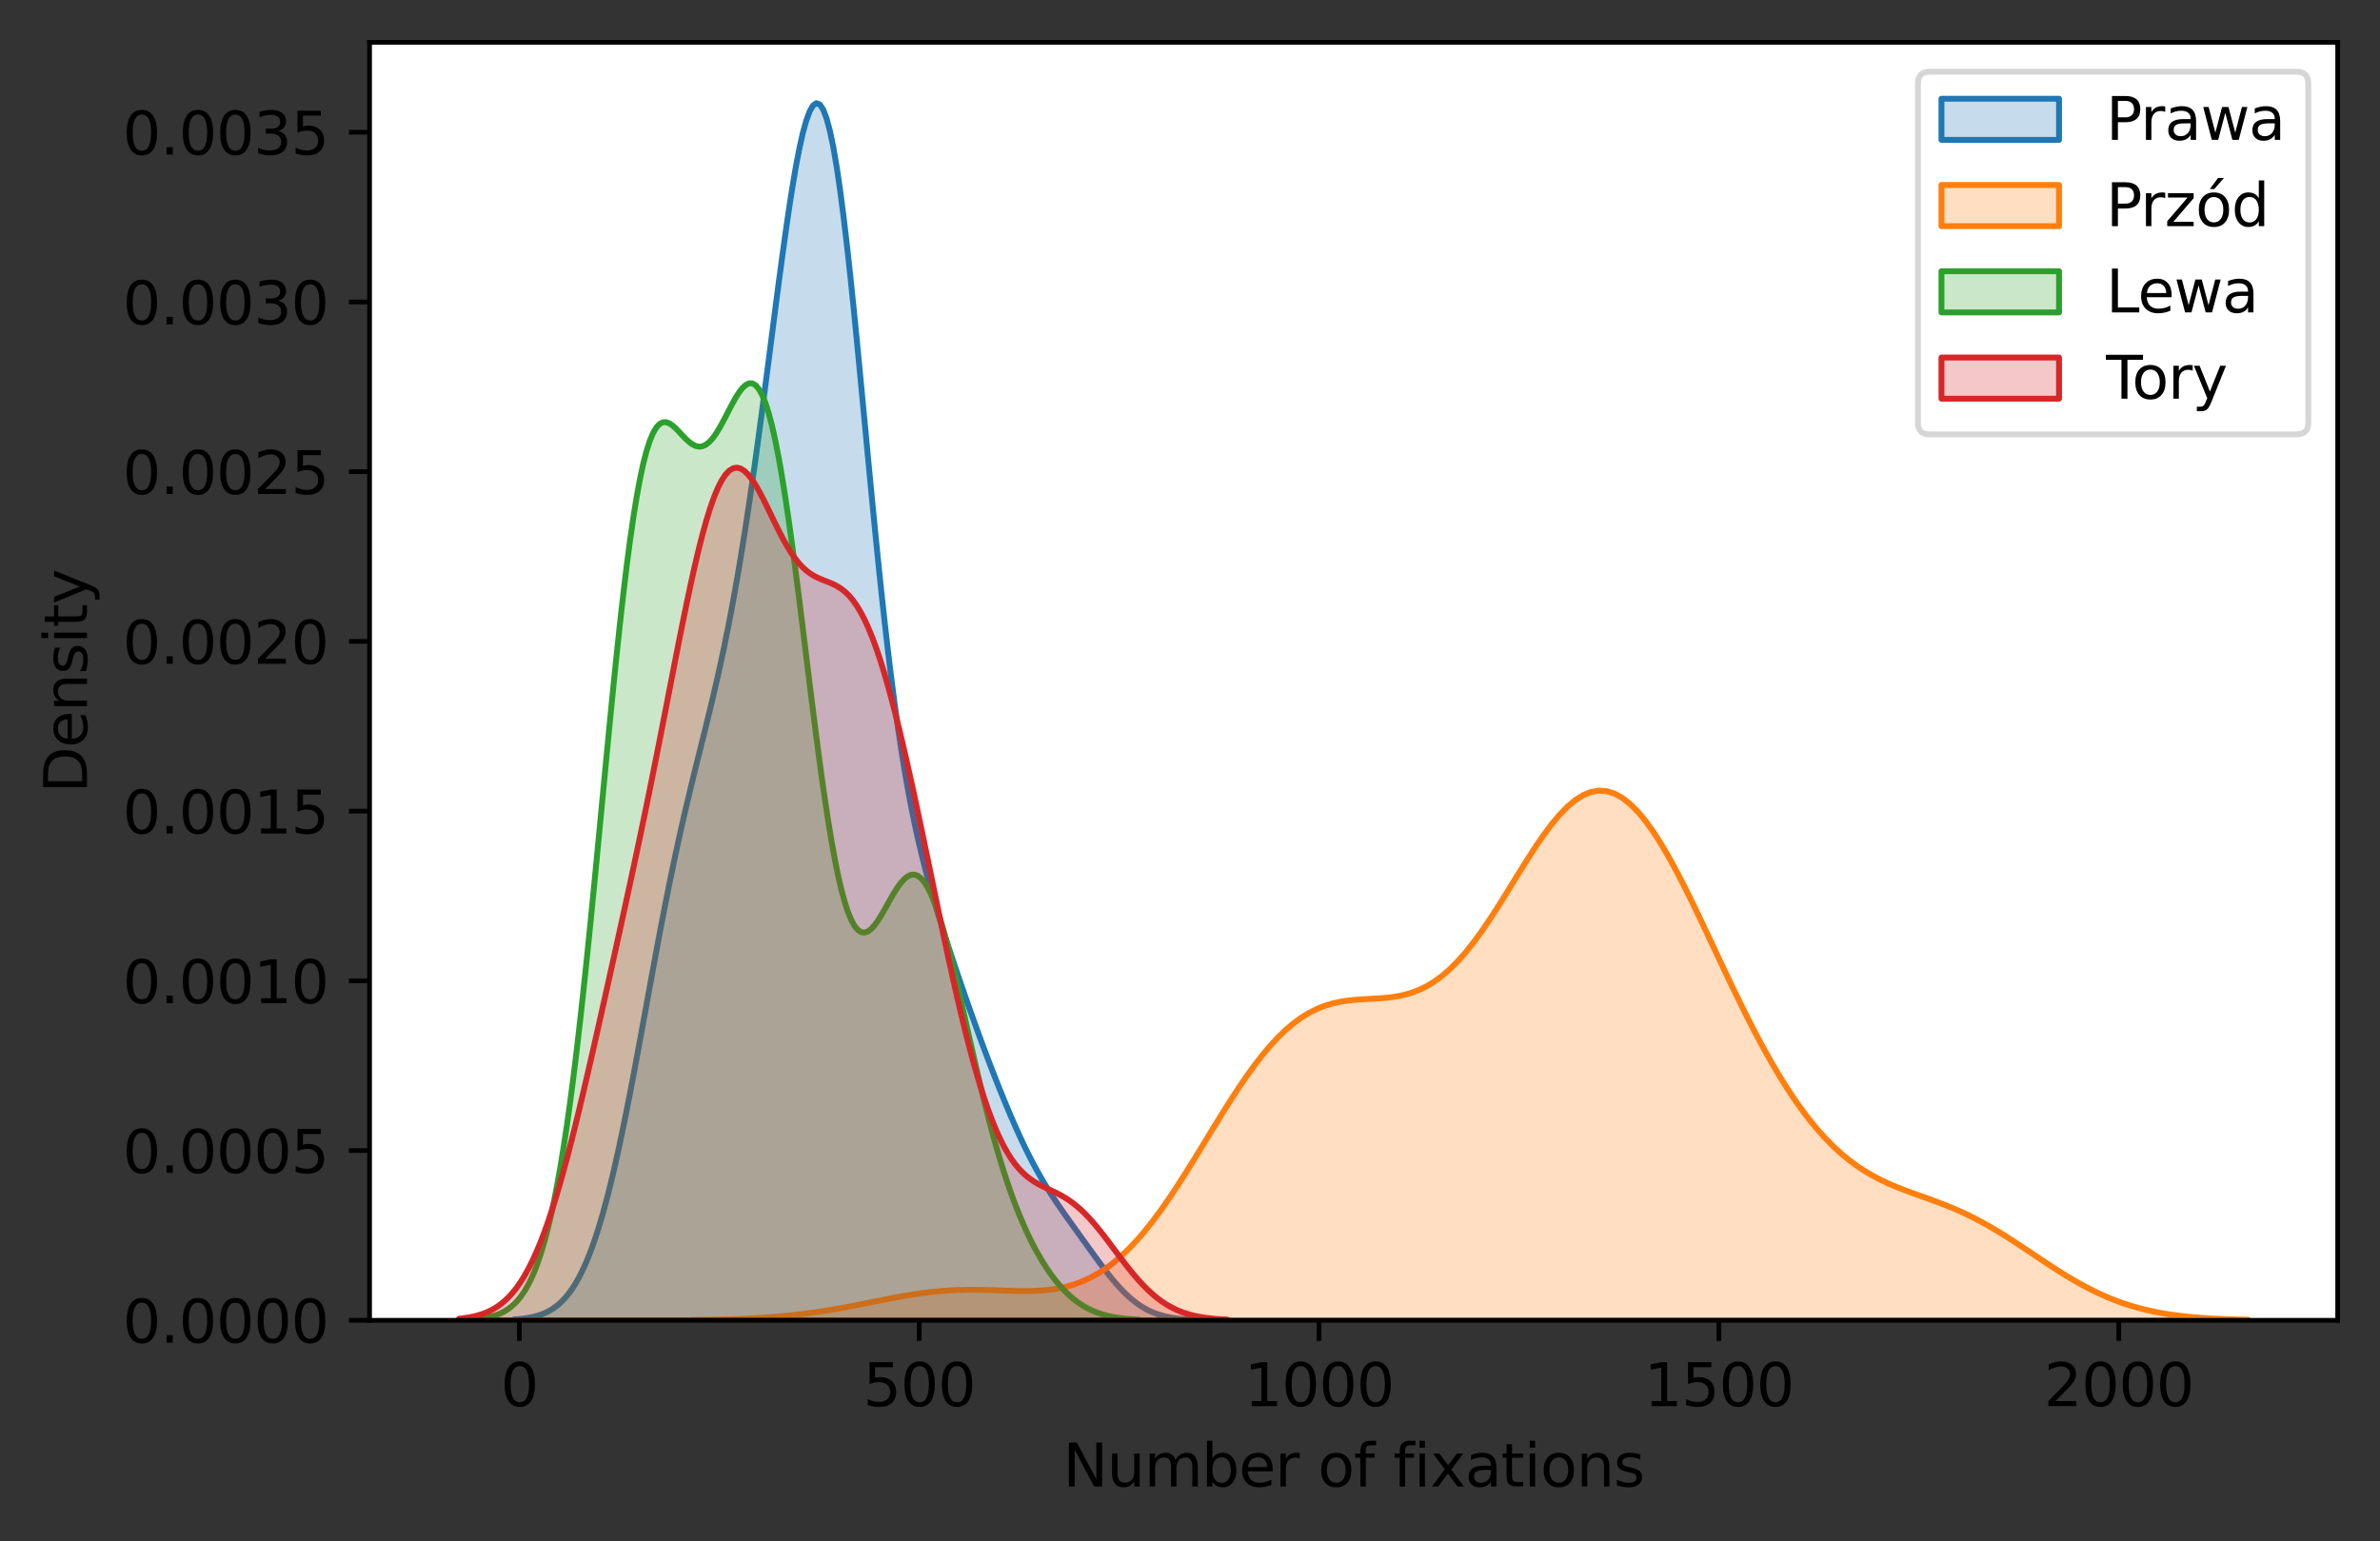 <?xml version="1.0" encoding="utf-8" standalone="no"?>
<!DOCTYPE svg PUBLIC "-//W3C//DTD SVG 1.1//EN"
  "http://www.w3.org/Graphics/SVG/1.1/DTD/svg11.dtd">
<svg height="262.196pt" version="1.1" viewBox="0 0 404.869 262.196" width="404.869pt" xmlns="http://www.w3.org/2000/svg" xmlns:xlink="http://www.w3.org/1999/xlink">
 <rect x="0" y="0" width="404.869" height="262.196" fill="#333333" stroke="none"/>
 <defs>
  <style type="text/css">*{stroke-linecap:butt;stroke-linejoin:round;}</style>
 </defs>
 <g id="figure_1">
  <g id="patch_1">
   <path d="M 0 262.196 
L 404.869 262.196 
L 404.869 0 
L 0 0 
z
" style="fill:none;"/>
  </g>
  <g id="axes_1">
   <g id="patch_2">
    <path d="M 62.869 224.64 
L 397.669 224.64 
L 397.669 7.2 
L 62.869 7.2 
z
" style="fill:#ffffff;"/>
   </g>
   <g id="PolyCollection_1">
    <defs>
     <path d="M 87.44 -37.702 
L 87.44 -37.556 
L 88.018 -37.556 
L 88.596 -37.556 
L 89.174 -37.556 
L 89.752 -37.556 
L 90.33 -37.556 
L 90.907 -37.556 
L 91.485 -37.556 
L 92.063 -37.556 
L 92.641 -37.556 
L 93.219 -37.556 
L 93.797 -37.556 
L 94.375 -37.556 
L 94.953 -37.556 
L 95.531 -37.556 
L 96.109 -37.556 
L 96.687 -37.556 
L 97.265 -37.556 
L 97.842 -37.556 
L 98.42 -37.556 
L 98.998 -37.556 
L 99.576 -37.556 
L 100.154 -37.556 
L 100.732 -37.556 
L 101.31 -37.556 
L 101.888 -37.556 
L 102.466 -37.556 
L 103.044 -37.556 
L 103.622 -37.556 
L 104.2 -37.556 
L 104.777 -37.556 
L 105.355 -37.556 
L 105.933 -37.556 
L 106.511 -37.556 
L 107.089 -37.556 
L 107.667 -37.556 
L 108.245 -37.556 
L 108.823 -37.556 
L 109.401 -37.556 
L 109.979 -37.556 
L 110.557 -37.556 
L 111.135 -37.556 
L 111.712 -37.556 
L 112.29 -37.556 
L 112.868 -37.556 
L 113.446 -37.556 
L 114.024 -37.556 
L 114.602 -37.556 
L 115.18 -37.556 
L 115.758 -37.556 
L 116.336 -37.556 
L 116.914 -37.556 
L 117.492 -37.556 
L 118.07 -37.556 
L 118.647 -37.556 
L 119.225 -37.556 
L 119.803 -37.556 
L 120.381 -37.556 
L 120.959 -37.556 
L 121.537 -37.556 
L 122.115 -37.556 
L 122.693 -37.556 
L 123.271 -37.556 
L 123.849 -37.556 
L 124.427 -37.556 
L 125.005 -37.556 
L 125.582 -37.556 
L 126.16 -37.556 
L 126.738 -37.556 
L 127.316 -37.556 
L 127.894 -37.556 
L 128.472 -37.556 
L 129.05 -37.556 
L 129.628 -37.556 
L 130.206 -37.556 
L 130.784 -37.556 
L 131.362 -37.556 
L 131.94 -37.556 
L 132.517 -37.556 
L 133.095 -37.556 
L 133.673 -37.556 
L 134.251 -37.556 
L 134.829 -37.556 
L 135.407 -37.556 
L 135.985 -37.556 
L 136.563 -37.556 
L 137.141 -37.556 
L 137.719 -37.556 
L 138.297 -37.556 
L 138.875 -37.556 
L 139.452 -37.556 
L 140.03 -37.556 
L 140.608 -37.556 
L 141.186 -37.556 
L 141.764 -37.556 
L 142.342 -37.556 
L 142.92 -37.556 
L 143.498 -37.556 
L 144.076 -37.556 
L 144.654 -37.556 
L 145.232 -37.556 
L 145.81 -37.556 
L 146.387 -37.556 
L 146.965 -37.556 
L 147.543 -37.556 
L 148.121 -37.556 
L 148.699 -37.556 
L 149.277 -37.556 
L 149.855 -37.556 
L 150.433 -37.556 
L 151.011 -37.556 
L 151.589 -37.556 
L 152.167 -37.556 
L 152.745 -37.556 
L 153.322 -37.556 
L 153.9 -37.556 
L 154.478 -37.556 
L 155.056 -37.556 
L 155.634 -37.556 
L 156.212 -37.556 
L 156.79 -37.556 
L 157.368 -37.556 
L 157.946 -37.556 
L 158.524 -37.556 
L 159.102 -37.556 
L 159.68 -37.556 
L 160.257 -37.556 
L 160.835 -37.556 
L 161.413 -37.556 
L 161.991 -37.556 
L 162.569 -37.556 
L 163.147 -37.556 
L 163.725 -37.556 
L 164.303 -37.556 
L 164.881 -37.556 
L 165.459 -37.556 
L 166.037 -37.556 
L 166.615 -37.556 
L 167.192 -37.556 
L 167.77 -37.556 
L 168.348 -37.556 
L 168.926 -37.556 
L 169.504 -37.556 
L 170.082 -37.556 
L 170.66 -37.556 
L 171.238 -37.556 
L 171.816 -37.556 
L 172.394 -37.556 
L 172.972 -37.556 
L 173.55 -37.556 
L 174.127 -37.556 
L 174.705 -37.556 
L 175.283 -37.556 
L 175.861 -37.556 
L 176.439 -37.556 
L 177.017 -37.556 
L 177.595 -37.556 
L 178.173 -37.556 
L 178.751 -37.556 
L 179.329 -37.556 
L 179.907 -37.556 
L 180.485 -37.556 
L 181.062 -37.556 
L 181.64 -37.556 
L 182.218 -37.556 
L 182.796 -37.556 
L 183.374 -37.556 
L 183.952 -37.556 
L 184.53 -37.556 
L 185.108 -37.556 
L 185.686 -37.556 
L 186.264 -37.556 
L 186.842 -37.556 
L 187.42 -37.556 
L 187.997 -37.556 
L 188.575 -37.556 
L 189.153 -37.556 
L 189.731 -37.556 
L 190.309 -37.556 
L 190.887 -37.556 
L 191.465 -37.556 
L 192.043 -37.556 
L 192.621 -37.556 
L 193.199 -37.556 
L 193.777 -37.556 
L 194.355 -37.556 
L 194.932 -37.556 
L 195.51 -37.556 
L 196.088 -37.556 
L 196.666 -37.556 
L 197.244 -37.556 
L 197.822 -37.556 
L 198.4 -37.556 
L 198.978 -37.556 
L 199.556 -37.556 
L 200.134 -37.556 
L 200.712 -37.556 
L 201.29 -37.556 
L 201.867 -37.556 
L 202.445 -37.556 
L 202.445 -37.682 
L 202.445 -37.682 
L 201.867 -37.718 
L 201.29 -37.763 
L 200.712 -37.818 
L 200.134 -37.886 
L 199.556 -37.969 
L 198.978 -38.069 
L 198.4 -38.188 
L 197.822 -38.33 
L 197.244 -38.496 
L 196.666 -38.691 
L 196.088 -38.917 
L 195.51 -39.176 
L 194.932 -39.471 
L 194.355 -39.804 
L 193.777 -40.178 
L 193.199 -40.592 
L 192.621 -41.05 
L 192.043 -41.549 
L 191.465 -42.091 
L 190.887 -42.673 
L 190.309 -43.293 
L 189.731 -43.95 
L 189.153 -44.639 
L 188.575 -45.357 
L 187.997 -46.099 
L 187.42 -46.862 
L 186.842 -47.64 
L 186.264 -48.43 
L 185.686 -49.228 
L 185.108 -50.03 
L 184.53 -50.834 
L 183.952 -51.638 
L 183.374 -52.442 
L 182.796 -53.246 
L 182.218 -54.052 
L 181.64 -54.861 
L 181.062 -55.677 
L 180.485 -56.504 
L 179.907 -57.346 
L 179.329 -58.208 
L 178.751 -59.095 
L 178.173 -60.01 
L 177.595 -60.959 
L 177.017 -61.944 
L 176.439 -62.968 
L 175.861 -64.033 
L 175.283 -65.139 
L 174.705 -66.288 
L 174.127 -67.478 
L 173.55 -68.708 
L 172.972 -69.976 
L 172.394 -71.28 
L 171.816 -72.619 
L 171.238 -73.989 
L 170.66 -75.389 
L 170.082 -76.816 
L 169.504 -78.269 
L 168.926 -79.746 
L 168.348 -81.248 
L 167.77 -82.771 
L 167.192 -84.317 
L 166.615 -85.884 
L 166.037 -87.471 
L 165.459 -89.079 
L 164.881 -90.707 
L 164.303 -92.353 
L 163.725 -94.019 
L 163.147 -95.704 
L 162.569 -97.408 
L 161.991 -99.135 
L 161.413 -100.885 
L 160.835 -102.665 
L 160.257 -104.48 
L 159.68 -106.34 
L 159.102 -108.255 
L 158.524 -110.239 
L 157.946 -112.309 
L 157.368 -114.484 
L 156.79 -116.785 
L 156.212 -119.237 
L 155.634 -121.863 
L 155.056 -124.689 
L 154.478 -127.74 
L 153.9 -131.04 
L 153.322 -134.609 
L 152.745 -138.464 
L 152.167 -142.617 
L 151.589 -147.074 
L 151.011 -151.834 
L 150.433 -156.886 
L 149.855 -162.212 
L 149.277 -167.786 
L 148.699 -173.569 
L 148.121 -179.517 
L 147.543 -185.575 
L 146.965 -191.682 
L 146.387 -197.77 
L 145.81 -203.768 
L 145.232 -209.601 
L 144.654 -215.193 
L 144.076 -220.472 
L 143.498 -225.365 
L 142.92 -229.809 
L 142.342 -233.744 
L 141.764 -237.121 
L 141.186 -239.901 
L 140.608 -242.055 
L 140.03 -243.565 
L 139.452 -244.426 
L 138.875 -244.642 
L 138.297 -244.23 
L 137.719 -243.216 
L 137.141 -241.635 
L 136.563 -239.528 
L 135.985 -236.943 
L 135.407 -233.932 
L 134.829 -230.55 
L 134.251 -226.854 
L 133.673 -222.899 
L 133.095 -218.741 
L 132.517 -214.433 
L 131.94 -210.024 
L 131.362 -205.56 
L 130.784 -201.083 
L 130.206 -196.63 
L 129.628 -192.235 
L 129.05 -187.924 
L 128.472 -183.721 
L 127.894 -179.645 
L 127.316 -175.711 
L 126.738 -171.929 
L 126.16 -168.304 
L 125.582 -164.841 
L 125.005 -161.538 
L 124.427 -158.391 
L 123.849 -155.393 
L 123.271 -152.535 
L 122.693 -149.803 
L 122.115 -147.183 
L 121.537 -144.66 
L 120.959 -142.215 
L 120.381 -139.829 
L 119.803 -137.484 
L 119.225 -135.159 
L 118.647 -132.836 
L 118.07 -130.498 
L 117.492 -128.127 
L 116.914 -125.709 
L 116.336 -123.231 
L 115.758 -120.684 
L 115.18 -118.061 
L 114.602 -115.357 
L 114.024 -112.571 
L 113.446 -109.706 
L 112.868 -106.765 
L 112.29 -103.757 
L 111.712 -100.691 
L 111.135 -97.578 
L 110.557 -94.433 
L 109.979 -91.27 
L 109.401 -88.105 
L 108.823 -84.954 
L 108.245 -81.834 
L 107.667 -78.76 
L 107.089 -75.75 
L 106.511 -72.817 
L 105.933 -69.974 
L 105.355 -67.236 
L 104.777 -64.611 
L 104.2 -62.111 
L 103.622 -59.741 
L 103.044 -57.508 
L 102.466 -55.416 
L 101.888 -53.467 
L 101.31 -51.661 
L 100.732 -49.999 
L 100.154 -48.477 
L 99.576 -47.092 
L 98.998 -45.839 
L 98.42 -44.713 
L 97.842 -43.706 
L 97.265 -42.812 
L 96.687 -42.023 
L 96.109 -41.331 
L 95.531 -40.728 
L 94.953 -40.205 
L 94.375 -39.756 
L 93.797 -39.372 
L 93.219 -39.046 
L 92.641 -38.771 
L 92.063 -38.541 
L 91.485 -38.349 
L 90.907 -38.191 
L 90.33 -38.061 
L 89.752 -37.955 
L 89.174 -37.869 
L 88.596 -37.8 
L 88.018 -37.745 
L 87.44 -37.702 
z
" id="m5ec11c761c" style="stroke:#1f77b4;"/>
    </defs>
    <g clip-path="url(#p77528d407c)">
     <use style="fill:#1f77b4;fill-opacity:0.25;stroke:#1f77b4;" x="0" xlink:href="#m5ec11c761c" y="262.196"/>
    </g>
   </g>
   <g id="PolyCollection_2">
    <defs>
     <path d="M 117.616 -37.612 
L 117.616 -37.556 
L 118.947 -37.556 
L 120.278 -37.556 
L 121.609 -37.556 
L 122.94 -37.556 
L 124.27 -37.556 
L 125.601 -37.556 
L 126.932 -37.556 
L 128.263 -37.556 
L 129.594 -37.556 
L 130.924 -37.556 
L 132.255 -37.556 
L 133.586 -37.556 
L 134.917 -37.556 
L 136.248 -37.556 
L 137.579 -37.556 
L 138.909 -37.556 
L 140.24 -37.556 
L 141.571 -37.556 
L 142.902 -37.556 
L 144.233 -37.556 
L 145.564 -37.556 
L 146.894 -37.556 
L 148.225 -37.556 
L 149.556 -37.556 
L 150.887 -37.556 
L 152.218 -37.556 
L 153.549 -37.556 
L 154.879 -37.556 
L 156.21 -37.556 
L 157.541 -37.556 
L 158.872 -37.556 
L 160.203 -37.556 
L 161.533 -37.556 
L 162.864 -37.556 
L 164.195 -37.556 
L 165.526 -37.556 
L 166.857 -37.556 
L 168.188 -37.556 
L 169.518 -37.556 
L 170.849 -37.556 
L 172.18 -37.556 
L 173.511 -37.556 
L 174.842 -37.556 
L 176.173 -37.556 
L 177.503 -37.556 
L 178.834 -37.556 
L 180.165 -37.556 
L 181.496 -37.556 
L 182.827 -37.556 
L 184.158 -37.556 
L 185.488 -37.556 
L 186.819 -37.556 
L 188.15 -37.556 
L 189.481 -37.556 
L 190.812 -37.556 
L 192.142 -37.556 
L 193.473 -37.556 
L 194.804 -37.556 
L 196.135 -37.556 
L 197.466 -37.556 
L 198.797 -37.556 
L 200.127 -37.556 
L 201.458 -37.556 
L 202.789 -37.556 
L 204.12 -37.556 
L 205.451 -37.556 
L 206.782 -37.556 
L 208.112 -37.556 
L 209.443 -37.556 
L 210.774 -37.556 
L 212.105 -37.556 
L 213.436 -37.556 
L 214.767 -37.556 
L 216.097 -37.556 
L 217.428 -37.556 
L 218.759 -37.556 
L 220.09 -37.556 
L 221.421 -37.556 
L 222.751 -37.556 
L 224.082 -37.556 
L 225.413 -37.556 
L 226.744 -37.556 
L 228.075 -37.556 
L 229.406 -37.556 
L 230.736 -37.556 
L 232.067 -37.556 
L 233.398 -37.556 
L 234.729 -37.556 
L 236.06 -37.556 
L 237.391 -37.556 
L 238.721 -37.556 
L 240.052 -37.556 
L 241.383 -37.556 
L 242.714 -37.556 
L 244.045 -37.556 
L 245.376 -37.556 
L 246.706 -37.556 
L 248.037 -37.556 
L 249.368 -37.556 
L 250.699 -37.556 
L 252.03 -37.556 
L 253.36 -37.556 
L 254.691 -37.556 
L 256.022 -37.556 
L 257.353 -37.556 
L 258.684 -37.556 
L 260.015 -37.556 
L 261.345 -37.556 
L 262.676 -37.556 
L 264.007 -37.556 
L 265.338 -37.556 
L 266.669 -37.556 
L 268 -37.556 
L 269.33 -37.556 
L 270.661 -37.556 
L 271.992 -37.556 
L 273.323 -37.556 
L 274.654 -37.556 
L 275.985 -37.556 
L 277.315 -37.556 
L 278.646 -37.556 
L 279.977 -37.556 
L 281.308 -37.556 
L 282.639 -37.556 
L 283.969 -37.556 
L 285.3 -37.556 
L 286.631 -37.556 
L 287.962 -37.556 
L 289.293 -37.556 
L 290.624 -37.556 
L 291.954 -37.556 
L 293.285 -37.556 
L 294.616 -37.556 
L 295.947 -37.556 
L 297.278 -37.556 
L 298.609 -37.556 
L 299.939 -37.556 
L 301.27 -37.556 
L 302.601 -37.556 
L 303.932 -37.556 
L 305.263 -37.556 
L 306.593 -37.556 
L 307.924 -37.556 
L 309.255 -37.556 
L 310.586 -37.556 
L 311.917 -37.556 
L 313.248 -37.556 
L 314.578 -37.556 
L 315.909 -37.556 
L 317.24 -37.556 
L 318.571 -37.556 
L 319.902 -37.556 
L 321.233 -37.556 
L 322.563 -37.556 
L 323.894 -37.556 
L 325.225 -37.556 
L 326.556 -37.556 
L 327.887 -37.556 
L 329.218 -37.556 
L 330.548 -37.556 
L 331.879 -37.556 
L 333.21 -37.556 
L 334.541 -37.556 
L 335.872 -37.556 
L 337.202 -37.556 
L 338.533 -37.556 
L 339.864 -37.556 
L 341.195 -37.556 
L 342.526 -37.556 
L 343.857 -37.556 
L 345.187 -37.556 
L 346.518 -37.556 
L 347.849 -37.556 
L 349.18 -37.556 
L 350.511 -37.556 
L 351.842 -37.556 
L 353.172 -37.556 
L 354.503 -37.556 
L 355.834 -37.556 
L 357.165 -37.556 
L 358.496 -37.556 
L 359.827 -37.556 
L 361.157 -37.556 
L 362.488 -37.556 
L 363.819 -37.556 
L 365.15 -37.556 
L 366.481 -37.556 
L 367.811 -37.556 
L 369.142 -37.556 
L 370.473 -37.556 
L 371.804 -37.556 
L 373.135 -37.556 
L 374.466 -37.556 
L 375.796 -37.556 
L 377.127 -37.556 
L 378.458 -37.556 
L 379.789 -37.556 
L 381.12 -37.556 
L 382.451 -37.556 
L 382.451 -37.648 
L 382.451 -37.648 
L 381.12 -37.677 
L 379.789 -37.713 
L 378.458 -37.759 
L 377.127 -37.816 
L 375.796 -37.887 
L 374.466 -37.974 
L 373.135 -38.08 
L 371.804 -38.209 
L 370.473 -38.363 
L 369.142 -38.546 
L 367.811 -38.763 
L 366.481 -39.015 
L 365.15 -39.308 
L 363.819 -39.645 
L 362.488 -40.028 
L 361.157 -40.461 
L 359.827 -40.946 
L 358.496 -41.483 
L 357.165 -42.072 
L 355.834 -42.715 
L 354.503 -43.407 
L 353.172 -44.147 
L 351.842 -44.929 
L 350.511 -45.749 
L 349.18 -46.599 
L 347.849 -47.471 
L 346.518 -48.358 
L 345.187 -49.251 
L 343.857 -50.139 
L 342.526 -51.014 
L 341.195 -51.868 
L 339.864 -52.692 
L 338.533 -53.481 
L 337.202 -54.227 
L 335.872 -54.93 
L 334.541 -55.587 
L 333.21 -56.198 
L 331.879 -56.768 
L 330.548 -57.302 
L 329.218 -57.806 
L 327.887 -58.29 
L 326.556 -58.765 
L 325.225 -59.244 
L 323.894 -59.738 
L 322.563 -60.263 
L 321.233 -60.831 
L 319.902 -61.458 
L 318.571 -62.155 
L 317.24 -62.936 
L 315.909 -63.812 
L 314.578 -64.793 
L 313.248 -65.887 
L 311.917 -67.103 
L 310.586 -68.446 
L 309.255 -69.921 
L 307.924 -71.529 
L 306.593 -73.272 
L 305.263 -75.151 
L 303.932 -77.162 
L 302.601 -79.303 
L 301.27 -81.569 
L 299.939 -83.952 
L 298.609 -86.444 
L 297.278 -89.034 
L 295.947 -91.708 
L 294.616 -94.452 
L 293.285 -97.246 
L 291.954 -100.07 
L 290.624 -102.902 
L 289.293 -105.715 
L 287.962 -108.483 
L 286.631 -111.176 
L 285.3 -113.764 
L 283.969 -116.216 
L 282.639 -118.5 
L 281.308 -120.588 
L 279.977 -122.45 
L 278.646 -124.059 
L 277.315 -125.394 
L 275.985 -126.434 
L 274.654 -127.166 
L 273.323 -127.58 
L 271.992 -127.673 
L 270.661 -127.447 
L 269.33 -126.909 
L 268 -126.075 
L 266.669 -124.964 
L 265.338 -123.6 
L 264.007 -122.014 
L 262.676 -120.238 
L 261.345 -118.308 
L 260.015 -116.263 
L 258.684 -114.141 
L 257.353 -111.983 
L 256.022 -109.825 
L 254.691 -107.706 
L 253.36 -105.657 
L 252.03 -103.709 
L 250.699 -101.887 
L 249.368 -100.212 
L 248.037 -98.7 
L 246.706 -97.361 
L 245.376 -96.2 
L 244.045 -95.217 
L 242.714 -94.407 
L 241.383 -93.759 
L 240.052 -93.259 
L 238.721 -92.89 
L 237.391 -92.629 
L 236.06 -92.455 
L 234.729 -92.341 
L 233.398 -92.262 
L 232.067 -92.191 
L 230.736 -92.102 
L 229.406 -91.969 
L 228.075 -91.769 
L 226.744 -91.48 
L 225.413 -91.082 
L 224.082 -90.559 
L 222.751 -89.898 
L 221.421 -89.087 
L 220.09 -88.121 
L 218.759 -86.997 
L 217.428 -85.714 
L 216.097 -84.278 
L 214.767 -82.695 
L 213.436 -80.977 
L 212.105 -79.136 
L 210.774 -77.188 
L 209.443 -75.152 
L 208.112 -73.047 
L 206.782 -70.895 
L 205.451 -68.716 
L 204.12 -66.533 
L 202.789 -64.367 
L 201.458 -62.239 
L 200.127 -60.169 
L 198.797 -58.175 
L 197.466 -56.273 
L 196.135 -54.477 
L 194.804 -52.799 
L 193.473 -51.248 
L 192.142 -49.83 
L 190.812 -48.55 
L 189.481 -47.409 
L 188.15 -46.406 
L 186.819 -45.539 
L 185.488 -44.802 
L 184.158 -44.189 
L 182.827 -43.691 
L 181.496 -43.299 
L 180.165 -43.002 
L 178.834 -42.789 
L 177.503 -42.647 
L 176.173 -42.566 
L 174.842 -42.533 
L 173.511 -42.536 
L 172.18 -42.564 
L 170.849 -42.607 
L 169.518 -42.655 
L 168.188 -42.698 
L 166.857 -42.731 
L 165.526 -42.745 
L 164.195 -42.737 
L 162.864 -42.702 
L 161.533 -42.638 
L 160.203 -42.545 
L 158.872 -42.421 
L 157.541 -42.268 
L 156.21 -42.088 
L 154.879 -41.884 
L 153.549 -41.659 
L 152.218 -41.418 
L 150.887 -41.163 
L 149.556 -40.901 
L 148.225 -40.634 
L 146.894 -40.367 
L 145.564 -40.104 
L 144.233 -39.849 
L 142.902 -39.603 
L 141.571 -39.37 
L 140.24 -39.151 
L 138.909 -38.948 
L 137.579 -38.761 
L 136.248 -38.592 
L 134.917 -38.44 
L 133.586 -38.304 
L 132.255 -38.184 
L 130.924 -38.08 
L 129.594 -37.989 
L 128.263 -37.912 
L 126.932 -37.846 
L 125.601 -37.791 
L 124.27 -37.744 
L 122.94 -37.706 
L 121.609 -37.675 
L 120.278 -37.649 
L 118.947 -37.628 
L 117.616 -37.612 
z
" id="mffec715099" style="stroke:#ff7f0e;"/>
    </defs>
    <g clip-path="url(#p77528d407c)">
     <use style="fill:#ff7f0e;fill-opacity:0.25;stroke:#ff7f0e;" x="0" xlink:href="#mffec715099" y="262.196"/>
    </g>
   </g>
   <g id="PolyCollection_3">
    <defs>
     <path d="M 81.841 -37.861 
L 81.841 -37.556 
L 82.404 -37.556 
L 82.966 -37.556 
L 83.528 -37.556 
L 84.091 -37.556 
L 84.653 -37.556 
L 85.216 -37.556 
L 85.778 -37.556 
L 86.34 -37.556 
L 86.903 -37.556 
L 87.465 -37.556 
L 88.028 -37.556 
L 88.59 -37.556 
L 89.152 -37.556 
L 89.715 -37.556 
L 90.277 -37.556 
L 90.84 -37.556 
L 91.402 -37.556 
L 91.964 -37.556 
L 92.527 -37.556 
L 93.089 -37.556 
L 93.652 -37.556 
L 94.214 -37.556 
L 94.777 -37.556 
L 95.339 -37.556 
L 95.901 -37.556 
L 96.464 -37.556 
L 97.026 -37.556 
L 97.589 -37.556 
L 98.151 -37.556 
L 98.713 -37.556 
L 99.276 -37.556 
L 99.838 -37.556 
L 100.401 -37.556 
L 100.963 -37.556 
L 101.525 -37.556 
L 102.088 -37.556 
L 102.65 -37.556 
L 103.213 -37.556 
L 103.775 -37.556 
L 104.337 -37.556 
L 104.9 -37.556 
L 105.462 -37.556 
L 106.025 -37.556 
L 106.587 -37.556 
L 107.149 -37.556 
L 107.712 -37.556 
L 108.274 -37.556 
L 108.837 -37.556 
L 109.399 -37.556 
L 109.961 -37.556 
L 110.524 -37.556 
L 111.086 -37.556 
L 111.649 -37.556 
L 112.211 -37.556 
L 112.774 -37.556 
L 113.336 -37.556 
L 113.898 -37.556 
L 114.461 -37.556 
L 115.023 -37.556 
L 115.586 -37.556 
L 116.148 -37.556 
L 116.71 -37.556 
L 117.273 -37.556 
L 117.835 -37.556 
L 118.398 -37.556 
L 118.96 -37.556 
L 119.522 -37.556 
L 120.085 -37.556 
L 120.647 -37.556 
L 121.21 -37.556 
L 121.772 -37.556 
L 122.334 -37.556 
L 122.897 -37.556 
L 123.459 -37.556 
L 124.022 -37.556 
L 124.584 -37.556 
L 125.146 -37.556 
L 125.709 -37.556 
L 126.271 -37.556 
L 126.834 -37.556 
L 127.396 -37.556 
L 127.958 -37.556 
L 128.521 -37.556 
L 129.083 -37.556 
L 129.646 -37.556 
L 130.208 -37.556 
L 130.771 -37.556 
L 131.333 -37.556 
L 131.895 -37.556 
L 132.458 -37.556 
L 133.02 -37.556 
L 133.583 -37.556 
L 134.145 -37.556 
L 134.707 -37.556 
L 135.27 -37.556 
L 135.832 -37.556 
L 136.395 -37.556 
L 136.957 -37.556 
L 137.519 -37.556 
L 138.082 -37.556 
L 138.644 -37.556 
L 139.207 -37.556 
L 139.769 -37.556 
L 140.331 -37.556 
L 140.894 -37.556 
L 141.456 -37.556 
L 142.019 -37.556 
L 142.581 -37.556 
L 143.143 -37.556 
L 143.706 -37.556 
L 144.268 -37.556 
L 144.831 -37.556 
L 145.393 -37.556 
L 145.956 -37.556 
L 146.518 -37.556 
L 147.08 -37.556 
L 147.643 -37.556 
L 148.205 -37.556 
L 148.768 -37.556 
L 149.33 -37.556 
L 149.892 -37.556 
L 150.455 -37.556 
L 151.017 -37.556 
L 151.58 -37.556 
L 152.142 -37.556 
L 152.704 -37.556 
L 153.267 -37.556 
L 153.829 -37.556 
L 154.392 -37.556 
L 154.954 -37.556 
L 155.516 -37.556 
L 156.079 -37.556 
L 156.641 -37.556 
L 157.204 -37.556 
L 157.766 -37.556 
L 158.328 -37.556 
L 158.891 -37.556 
L 159.453 -37.556 
L 160.016 -37.556 
L 160.578 -37.556 
L 161.14 -37.556 
L 161.703 -37.556 
L 162.265 -37.556 
L 162.828 -37.556 
L 163.39 -37.556 
L 163.953 -37.556 
L 164.515 -37.556 
L 165.077 -37.556 
L 165.64 -37.556 
L 166.202 -37.556 
L 166.765 -37.556 
L 167.327 -37.556 
L 167.889 -37.556 
L 168.452 -37.556 
L 169.014 -37.556 
L 169.577 -37.556 
L 170.139 -37.556 
L 170.701 -37.556 
L 171.264 -37.556 
L 171.826 -37.556 
L 172.389 -37.556 
L 172.951 -37.556 
L 173.513 -37.556 
L 174.076 -37.556 
L 174.638 -37.556 
L 175.201 -37.556 
L 175.763 -37.556 
L 176.325 -37.556 
L 176.888 -37.556 
L 177.45 -37.556 
L 178.013 -37.556 
L 178.575 -37.556 
L 179.137 -37.556 
L 179.7 -37.556 
L 180.262 -37.556 
L 180.825 -37.556 
L 181.387 -37.556 
L 181.95 -37.556 
L 182.512 -37.556 
L 183.074 -37.556 
L 183.637 -37.556 
L 184.199 -37.556 
L 184.762 -37.556 
L 185.324 -37.556 
L 185.886 -37.556 
L 186.449 -37.556 
L 187.011 -37.556 
L 187.574 -37.556 
L 188.136 -37.556 
L 188.698 -37.556 
L 189.261 -37.556 
L 189.823 -37.556 
L 190.386 -37.556 
L 190.948 -37.556 
L 191.51 -37.556 
L 192.073 -37.556 
L 192.635 -37.556 
L 193.198 -37.556 
L 193.76 -37.556 
L 193.76 -37.671 
L 193.76 -37.671 
L 193.198 -37.7 
L 192.635 -37.735 
L 192.073 -37.777 
L 191.51 -37.828 
L 190.948 -37.889 
L 190.386 -37.961 
L 189.823 -38.046 
L 189.261 -38.146 
L 188.698 -38.263 
L 188.136 -38.399 
L 187.574 -38.555 
L 187.011 -38.735 
L 186.449 -38.94 
L 185.886 -39.173 
L 185.324 -39.436 
L 184.762 -39.73 
L 184.199 -40.06 
L 183.637 -40.425 
L 183.074 -40.83 
L 182.512 -41.275 
L 181.95 -41.762 
L 181.387 -42.293 
L 180.825 -42.87 
L 180.262 -43.494 
L 179.7 -44.166 
L 179.137 -44.888 
L 178.575 -45.661 
L 178.013 -46.487 
L 177.45 -47.367 
L 176.888 -48.303 
L 176.325 -49.297 
L 175.763 -50.352 
L 175.201 -51.468 
L 174.638 -52.651 
L 174.076 -53.902 
L 173.513 -55.224 
L 172.951 -56.622 
L 172.389 -58.098 
L 171.826 -59.655 
L 171.264 -61.298 
L 170.701 -63.027 
L 170.139 -64.846 
L 169.577 -66.754 
L 169.014 -68.752 
L 168.452 -70.838 
L 167.889 -73.008 
L 167.327 -75.257 
L 166.765 -77.577 
L 166.202 -79.96 
L 165.64 -82.394 
L 165.077 -84.864 
L 164.515 -87.355 
L 163.953 -89.849 
L 163.39 -92.325 
L 162.828 -94.763 
L 162.265 -97.14 
L 161.703 -99.433 
L 161.14 -101.618 
L 160.578 -103.673 
L 160.016 -105.575 
L 159.453 -107.304 
L 158.891 -108.841 
L 158.328 -110.171 
L 157.766 -111.28 
L 157.204 -112.159 
L 156.641 -112.802 
L 156.079 -113.21 
L 155.516 -113.386 
L 154.954 -113.338 
L 154.392 -113.08 
L 153.829 -112.628 
L 153.267 -112.007 
L 152.704 -111.242 
L 152.142 -110.364 
L 151.58 -109.406 
L 151.017 -108.405 
L 150.455 -107.401 
L 149.892 -106.431 
L 149.33 -105.538 
L 148.768 -104.762 
L 148.205 -104.142 
L 147.643 -103.717 
L 147.08 -103.522 
L 146.518 -103.589 
L 145.956 -103.946 
L 145.393 -104.619 
L 144.831 -105.626 
L 144.268 -106.981 
L 143.706 -108.692 
L 143.143 -110.762 
L 142.581 -113.186 
L 142.019 -115.956 
L 141.456 -119.055 
L 140.894 -122.462 
L 140.331 -126.151 
L 139.769 -130.089 
L 139.207 -134.24 
L 138.644 -138.565 
L 138.082 -143.019 
L 137.519 -147.557 
L 136.957 -152.131 
L 136.395 -156.692 
L 135.832 -161.192 
L 135.27 -165.583 
L 134.707 -169.817 
L 134.145 -173.85 
L 133.583 -177.642 
L 133.02 -181.157 
L 132.458 -184.361 
L 131.895 -187.228 
L 131.333 -189.738 
L 130.771 -191.876 
L 130.208 -193.635 
L 129.646 -195.014 
L 129.083 -196.02 
L 128.521 -196.667 
L 127.958 -196.974 
L 127.396 -196.967 
L 126.834 -196.68 
L 126.271 -196.149 
L 125.709 -195.415 
L 125.146 -194.522 
L 124.584 -193.516 
L 124.022 -192.443 
L 123.459 -191.35 
L 122.897 -190.28 
L 122.334 -189.274 
L 121.772 -188.369 
L 121.21 -187.596 
L 120.647 -186.979 
L 120.085 -186.535 
L 119.522 -186.275 
L 118.96 -186.199 
L 118.398 -186.301 
L 117.835 -186.564 
L 117.273 -186.965 
L 116.71 -187.474 
L 116.148 -188.053 
L 115.586 -188.658 
L 115.023 -189.243 
L 114.461 -189.757 
L 113.898 -190.147 
L 113.336 -190.362 
L 112.774 -190.351 
L 112.211 -190.064 
L 111.649 -189.459 
L 111.086 -188.497 
L 110.524 -187.145 
L 109.961 -185.379 
L 109.399 -183.181 
L 108.837 -180.545 
L 108.274 -177.469 
L 107.712 -173.962 
L 107.149 -170.042 
L 106.587 -165.734 
L 106.025 -161.068 
L 105.462 -156.084 
L 104.9 -150.823 
L 104.337 -145.333 
L 103.775 -139.664 
L 103.213 -133.868 
L 102.65 -127.995 
L 102.088 -122.098 
L 101.525 -116.226 
L 100.963 -110.427 
L 100.401 -104.743 
L 99.838 -99.214 
L 99.276 -93.876 
L 98.713 -88.758 
L 98.151 -83.886 
L 97.589 -79.278 
L 97.026 -74.95 
L 96.464 -70.91 
L 95.901 -67.164 
L 95.339 -63.713 
L 94.777 -60.552 
L 94.214 -57.676 
L 93.652 -55.073 
L 93.089 -52.734 
L 92.527 -50.642 
L 91.964 -48.784 
L 91.402 -47.142 
L 90.84 -45.701 
L 90.277 -44.442 
L 89.715 -43.349 
L 89.152 -42.405 
L 88.59 -41.595 
L 88.028 -40.904 
L 87.465 -40.317 
L 86.903 -39.822 
L 86.34 -39.406 
L 85.778 -39.059 
L 85.216 -38.771 
L 84.653 -38.533 
L 84.091 -38.338 
L 83.528 -38.179 
L 82.966 -38.049 
L 82.404 -37.945 
L 81.841 -37.861 
z
" id="m20aa0027df" style="stroke:#2ca02c;"/>
    </defs>
    <g clip-path="url(#p77528d407c)">
     <use style="fill:#2ca02c;fill-opacity:0.25;stroke:#2ca02c;" x="0" xlink:href="#m20aa0027df" y="262.196"/>
    </g>
   </g>
   <g id="PolyCollection_4">
    <defs>
     <path d="M 78.087 -37.823 
L 78.087 -37.556 
L 78.744 -37.556 
L 79.401 -37.556 
L 80.058 -37.556 
L 80.714 -37.556 
L 81.371 -37.556 
L 82.028 -37.556 
L 82.685 -37.556 
L 83.342 -37.556 
L 83.999 -37.556 
L 84.656 -37.556 
L 85.313 -37.556 
L 85.969 -37.556 
L 86.626 -37.556 
L 87.283 -37.556 
L 87.94 -37.556 
L 88.597 -37.556 
L 89.254 -37.556 
L 89.911 -37.556 
L 90.568 -37.556 
L 91.224 -37.556 
L 91.881 -37.556 
L 92.538 -37.556 
L 93.195 -37.556 
L 93.852 -37.556 
L 94.509 -37.556 
L 95.166 -37.556 
L 95.823 -37.556 
L 96.48 -37.556 
L 97.136 -37.556 
L 97.793 -37.556 
L 98.45 -37.556 
L 99.107 -37.556 
L 99.764 -37.556 
L 100.421 -37.556 
L 101.078 -37.556 
L 101.735 -37.556 
L 102.391 -37.556 
L 103.048 -37.556 
L 103.705 -37.556 
L 104.362 -37.556 
L 105.019 -37.556 
L 105.676 -37.556 
L 106.333 -37.556 
L 106.99 -37.556 
L 107.646 -37.556 
L 108.303 -37.556 
L 108.96 -37.556 
L 109.617 -37.556 
L 110.274 -37.556 
L 110.931 -37.556 
L 111.588 -37.556 
L 112.245 -37.556 
L 112.901 -37.556 
L 113.558 -37.556 
L 114.215 -37.556 
L 114.872 -37.556 
L 115.529 -37.556 
L 116.186 -37.556 
L 116.843 -37.556 
L 117.5 -37.556 
L 118.156 -37.556 
L 118.813 -37.556 
L 119.47 -37.556 
L 120.127 -37.556 
L 120.784 -37.556 
L 121.441 -37.556 
L 122.098 -37.556 
L 122.755 -37.556 
L 123.411 -37.556 
L 124.068 -37.556 
L 124.725 -37.556 
L 125.382 -37.556 
L 126.039 -37.556 
L 126.696 -37.556 
L 127.353 -37.556 
L 128.01 -37.556 
L 128.667 -37.556 
L 129.323 -37.556 
L 129.98 -37.556 
L 130.637 -37.556 
L 131.294 -37.556 
L 131.951 -37.556 
L 132.608 -37.556 
L 133.265 -37.556 
L 133.922 -37.556 
L 134.578 -37.556 
L 135.235 -37.556 
L 135.892 -37.556 
L 136.549 -37.556 
L 137.206 -37.556 
L 137.863 -37.556 
L 138.52 -37.556 
L 139.177 -37.556 
L 139.833 -37.556 
L 140.49 -37.556 
L 141.147 -37.556 
L 141.804 -37.556 
L 142.461 -37.556 
L 143.118 -37.556 
L 143.775 -37.556 
L 144.432 -37.556 
L 145.088 -37.556 
L 145.745 -37.556 
L 146.402 -37.556 
L 147.059 -37.556 
L 147.716 -37.556 
L 148.373 -37.556 
L 149.03 -37.556 
L 149.687 -37.556 
L 150.343 -37.556 
L 151 -37.556 
L 151.657 -37.556 
L 152.314 -37.556 
L 152.971 -37.556 
L 153.628 -37.556 
L 154.285 -37.556 
L 154.942 -37.556 
L 155.599 -37.556 
L 156.255 -37.556 
L 156.912 -37.556 
L 157.569 -37.556 
L 158.226 -37.556 
L 158.883 -37.556 
L 159.54 -37.556 
L 160.197 -37.556 
L 160.854 -37.556 
L 161.51 -37.556 
L 162.167 -37.556 
L 162.824 -37.556 
L 163.481 -37.556 
L 164.138 -37.556 
L 164.795 -37.556 
L 165.452 -37.556 
L 166.109 -37.556 
L 166.765 -37.556 
L 167.422 -37.556 
L 168.079 -37.556 
L 168.736 -37.556 
L 169.393 -37.556 
L 170.05 -37.556 
L 170.707 -37.556 
L 171.364 -37.556 
L 172.02 -37.556 
L 172.677 -37.556 
L 173.334 -37.556 
L 173.991 -37.556 
L 174.648 -37.556 
L 175.305 -37.556 
L 175.962 -37.556 
L 176.619 -37.556 
L 177.275 -37.556 
L 177.932 -37.556 
L 178.589 -37.556 
L 179.246 -37.556 
L 179.903 -37.556 
L 180.56 -37.556 
L 181.217 -37.556 
L 181.874 -37.556 
L 182.53 -37.556 
L 183.187 -37.556 
L 183.844 -37.556 
L 184.501 -37.556 
L 185.158 -37.556 
L 185.815 -37.556 
L 186.472 -37.556 
L 187.129 -37.556 
L 187.786 -37.556 
L 188.442 -37.556 
L 189.099 -37.556 
L 189.756 -37.556 
L 190.413 -37.556 
L 191.07 -37.556 
L 191.727 -37.556 
L 192.384 -37.556 
L 193.041 -37.556 
L 193.697 -37.556 
L 194.354 -37.556 
L 195.011 -37.556 
L 195.668 -37.556 
L 196.325 -37.556 
L 196.982 -37.556 
L 197.639 -37.556 
L 198.296 -37.556 
L 198.952 -37.556 
L 199.609 -37.556 
L 200.266 -37.556 
L 200.923 -37.556 
L 201.58 -37.556 
L 202.237 -37.556 
L 202.894 -37.556 
L 203.551 -37.556 
L 204.207 -37.556 
L 204.864 -37.556 
L 205.521 -37.556 
L 206.178 -37.556 
L 206.835 -37.556 
L 207.492 -37.556 
L 208.149 -37.556 
L 208.806 -37.556 
L 208.806 -37.674 
L 208.806 -37.674 
L 208.149 -37.706 
L 207.492 -37.746 
L 206.835 -37.795 
L 206.178 -37.856 
L 205.521 -37.929 
L 204.864 -38.017 
L 204.207 -38.123 
L 203.551 -38.249 
L 202.894 -38.398 
L 202.237 -38.572 
L 201.58 -38.775 
L 200.923 -39.01 
L 200.266 -39.28 
L 199.609 -39.587 
L 198.952 -39.935 
L 198.296 -40.326 
L 197.639 -40.762 
L 196.982 -41.245 
L 196.325 -41.776 
L 195.668 -42.354 
L 195.011 -42.98 
L 194.354 -43.653 
L 193.697 -44.369 
L 193.041 -45.125 
L 192.384 -45.918 
L 191.727 -46.742 
L 191.07 -47.591 
L 190.413 -48.457 
L 189.756 -49.335 
L 189.099 -50.214 
L 188.442 -51.088 
L 187.786 -51.948 
L 187.129 -52.785 
L 186.472 -53.592 
L 185.815 -54.362 
L 185.158 -55.089 
L 184.501 -55.768 
L 183.844 -56.396 
L 183.187 -56.971 
L 182.53 -57.494 
L 181.874 -57.965 
L 181.217 -58.39 
L 180.56 -58.773 
L 179.903 -59.123 
L 179.246 -59.448 
L 178.589 -59.76 
L 177.932 -60.07 
L 177.275 -60.392 
L 176.619 -60.739 
L 175.962 -61.126 
L 175.305 -61.567 
L 174.648 -62.076 
L 173.991 -62.667 
L 173.334 -63.354 
L 172.677 -64.148 
L 172.02 -65.06 
L 171.364 -66.1 
L 170.707 -67.276 
L 170.05 -68.594 
L 169.393 -70.059 
L 168.736 -71.673 
L 168.079 -73.437 
L 167.422 -75.352 
L 166.765 -77.414 
L 166.109 -79.619 
L 165.452 -81.961 
L 164.795 -84.435 
L 164.138 -87.03 
L 163.481 -89.738 
L 162.824 -92.548 
L 162.167 -95.448 
L 161.51 -98.426 
L 160.854 -101.47 
L 160.197 -104.566 
L 159.54 -107.7 
L 158.883 -110.859 
L 158.226 -114.028 
L 157.569 -117.194 
L 156.912 -120.343 
L 156.255 -123.462 
L 155.599 -126.535 
L 154.942 -129.551 
L 154.285 -132.496 
L 153.628 -135.356 
L 152.971 -138.118 
L 152.314 -140.771 
L 151.657 -143.302 
L 151 -145.7 
L 150.343 -147.955 
L 149.687 -150.056 
L 149.03 -151.997 
L 148.373 -153.77 
L 147.716 -155.372 
L 147.059 -156.801 
L 146.402 -158.058 
L 145.745 -159.146 
L 145.088 -160.074 
L 144.432 -160.851 
L 143.775 -161.491 
L 143.118 -162.011 
L 142.461 -162.431 
L 141.804 -162.774 
L 141.147 -163.062 
L 140.49 -163.323 
L 139.833 -163.581 
L 139.177 -163.863 
L 138.52 -164.193 
L 137.863 -164.593 
L 137.206 -165.082 
L 136.549 -165.675 
L 135.892 -166.383 
L 135.235 -167.212 
L 134.578 -168.162 
L 133.922 -169.226 
L 133.265 -170.394 
L 132.608 -171.648 
L 131.951 -172.966 
L 131.294 -174.32 
L 130.637 -175.682 
L 129.98 -177.015 
L 129.323 -178.286 
L 128.667 -179.458 
L 128.01 -180.494 
L 127.353 -181.36 
L 126.696 -182.024 
L 126.039 -182.455 
L 125.382 -182.63 
L 124.725 -182.528 
L 124.068 -182.134 
L 123.411 -181.44 
L 122.755 -180.441 
L 122.098 -179.14 
L 121.441 -177.545 
L 120.784 -175.668 
L 120.127 -173.528 
L 119.47 -171.145 
L 118.813 -168.544 
L 118.156 -165.75 
L 117.5 -162.793 
L 116.843 -159.7 
L 116.186 -156.5 
L 115.529 -153.219 
L 114.872 -149.884 
L 114.215 -146.518 
L 113.558 -143.14 
L 112.901 -139.768 
L 112.245 -136.416 
L 111.588 -133.095 
L 110.931 -129.813 
L 110.274 -126.573 
L 109.617 -123.377 
L 108.96 -120.224 
L 108.303 -117.112 
L 107.646 -114.036 
L 106.99 -110.992 
L 106.333 -107.974 
L 105.676 -104.977 
L 105.019 -101.996 
L 104.362 -99.028 
L 103.705 -96.07 
L 103.048 -93.122 
L 102.391 -90.185 
L 101.735 -87.261 
L 101.078 -84.356 
L 100.421 -81.477 
L 99.764 -78.63 
L 99.107 -75.826 
L 98.45 -73.075 
L 97.793 -70.387 
L 97.136 -67.773 
L 96.48 -65.245 
L 95.823 -62.812 
L 95.166 -60.484 
L 94.509 -58.271 
L 93.852 -56.178 
L 93.195 -54.211 
L 92.538 -52.375 
L 91.881 -50.672 
L 91.224 -49.102 
L 90.568 -47.665 
L 89.911 -46.358 
L 89.254 -45.177 
L 88.597 -44.117 
L 87.94 -43.172 
L 87.283 -42.336 
L 86.626 -41.6 
L 85.969 -40.958 
L 85.313 -40.401 
L 84.656 -39.921 
L 83.999 -39.51 
L 83.342 -39.161 
L 82.685 -38.866 
L 82.028 -38.619 
L 81.371 -38.413 
L 80.714 -38.243 
L 80.058 -38.103 
L 79.401 -37.989 
L 78.744 -37.897 
L 78.087 -37.823 
z
" id="mbae1c7129e" style="stroke:#d62728;"/>
    </defs>
    <g clip-path="url(#p77528d407c)">
     <use style="fill:#d62728;fill-opacity:0.25;stroke:#d62728;" x="0" xlink:href="#mbae1c7129e" y="262.196"/>
    </g>
   </g>
   <g id="matplotlib.axis_1">
    <g id="xtick_1">
     <g id="line2d_1">
      <defs>
       <path d="M 0 0 
L 0 3.5 
" id="m2b31856527" style="stroke:#000000;stroke-width:0.8;"/>
      </defs>
      <g>
       <use style="stroke:#000000;stroke-width:0.8;" x="88.35" xlink:href="#m2b31856527" y="224.64"/>
      </g>
     </g>
     <g id="text_1">
      <!-- 0 -->
      <g transform="translate(85.169 239.238)scale(0.1 -0.1)">
       <defs>
        <path d="M 2034 4250 
Q 1547 4250 1301 3770 
Q 1056 3291 1056 2328 
Q 1056 1369 1301 889 
Q 1547 409 2034 409 
Q 2525 409 2770 889 
Q 3016 1369 3016 2328 
Q 3016 3291 2770 3770 
Q 2525 4250 2034 4250 
z
M 2034 4750 
Q 2819 4750 3233 4129 
Q 3647 3509 3647 2328 
Q 3647 1150 3233 529 
Q 2819 -91 2034 -91 
Q 1250 -91 836 529 
Q 422 1150 422 2328 
Q 422 3509 836 4129 
Q 1250 4750 2034 4750 
z
" id="DejaVuSans-30" transform="scale(0.016)"/>
       </defs>
       <use xlink:href="#DejaVuSans-30"/>
      </g>
     </g>
    </g>
    <g id="xtick_2">
     <g id="line2d_2">
      <g>
       <use style="stroke:#000000;stroke-width:0.8;" x="156.37" xlink:href="#m2b31856527" y="224.64"/>
      </g>
     </g>
     <g id="text_2">
      <!-- 500 -->
      <g transform="translate(146.826 239.238)scale(0.1 -0.1)">
       <defs>
        <path d="M 691 4666 
L 3169 4666 
L 3169 4134 
L 1269 4134 
L 1269 2991 
Q 1406 3038 1543 3061 
Q 1681 3084 1819 3084 
Q 2600 3084 3056 2656 
Q 3513 2228 3513 1497 
Q 3513 744 3044 326 
Q 2575 -91 1722 -91 
Q 1428 -91 1123 -41 
Q 819 9 494 109 
L 494 744 
Q 775 591 1075 516 
Q 1375 441 1709 441 
Q 2250 441 2565 725 
Q 2881 1009 2881 1497 
Q 2881 1984 2565 2268 
Q 2250 2553 1709 2553 
Q 1456 2553 1204 2497 
Q 953 2441 691 2322 
L 691 4666 
z
" id="DejaVuSans-35" transform="scale(0.016)"/>
       </defs>
       <use xlink:href="#DejaVuSans-35"/>
       <use x="63.623" xlink:href="#DejaVuSans-30"/>
       <use x="127.246" xlink:href="#DejaVuSans-30"/>
      </g>
     </g>
    </g>
    <g id="xtick_3">
     <g id="line2d_3">
      <g>
       <use style="stroke:#000000;stroke-width:0.8;" x="224.39" xlink:href="#m2b31856527" y="224.64"/>
      </g>
     </g>
     <g id="text_3">
      <!-- 1000 -->
      <g transform="translate(211.665 239.238)scale(0.1 -0.1)">
       <defs>
        <path d="M 794 531 
L 1825 531 
L 1825 4091 
L 703 3866 
L 703 4441 
L 1819 4666 
L 2450 4666 
L 2450 531 
L 3481 531 
L 3481 0 
L 794 0 
L 794 531 
z
" id="DejaVuSans-31" transform="scale(0.016)"/>
       </defs>
       <use xlink:href="#DejaVuSans-31"/>
       <use x="63.623" xlink:href="#DejaVuSans-30"/>
       <use x="127.246" xlink:href="#DejaVuSans-30"/>
       <use x="190.869" xlink:href="#DejaVuSans-30"/>
      </g>
     </g>
    </g>
    <g id="xtick_4">
     <g id="line2d_4">
      <g>
       <use style="stroke:#000000;stroke-width:0.8;" x="292.41" xlink:href="#m2b31856527" y="224.64"/>
      </g>
     </g>
     <g id="text_4">
      <!-- 1500 -->
      <g transform="translate(279.685 239.238)scale(0.1 -0.1)">
       <use xlink:href="#DejaVuSans-31"/>
       <use x="63.623" xlink:href="#DejaVuSans-35"/>
       <use x="127.246" xlink:href="#DejaVuSans-30"/>
       <use x="190.869" xlink:href="#DejaVuSans-30"/>
      </g>
     </g>
    </g>
    <g id="xtick_5">
     <g id="line2d_5">
      <g>
       <use style="stroke:#000000;stroke-width:0.8;" x="360.43" xlink:href="#m2b31856527" y="224.64"/>
      </g>
     </g>
     <g id="text_5">
      <!-- 2000 -->
      <g transform="translate(347.705 239.238)scale(0.1 -0.1)">
       <defs>
        <path d="M 1228 531 
L 3431 531 
L 3431 0 
L 469 0 
L 469 531 
Q 828 903 1448 1529 
Q 2069 2156 2228 2338 
Q 2531 2678 2651 2914 
Q 2772 3150 2772 3378 
Q 2772 3750 2511 3984 
Q 2250 4219 1831 4219 
Q 1534 4219 1204 4116 
Q 875 4013 500 3803 
L 500 4441 
Q 881 4594 1212 4672 
Q 1544 4750 1819 4750 
Q 2544 4750 2975 4387 
Q 3406 4025 3406 3419 
Q 3406 3131 3298 2873 
Q 3191 2616 2906 2266 
Q 2828 2175 2409 1742 
Q 1991 1309 1228 531 
z
" id="DejaVuSans-32" transform="scale(0.016)"/>
       </defs>
       <use xlink:href="#DejaVuSans-32"/>
       <use x="63.623" xlink:href="#DejaVuSans-30"/>
       <use x="127.246" xlink:href="#DejaVuSans-30"/>
       <use x="190.869" xlink:href="#DejaVuSans-30"/>
      </g>
     </g>
    </g>
    <g id="text_6">
     <!-- Number of fixations -->
     <g transform="translate(180.83 252.917)scale(0.1 -0.1)">
      <defs>
       <path d="M 628 4666 
L 1478 4666 
L 3547 763 
L 3547 4666 
L 4159 4666 
L 4159 0 
L 3309 0 
L 1241 3903 
L 1241 0 
L 628 0 
L 628 4666 
z
" id="DejaVuSans-4e" transform="scale(0.016)"/>
       <path d="M 544 1381 
L 544 3500 
L 1119 3500 
L 1119 1403 
Q 1119 906 1312 657 
Q 1506 409 1894 409 
Q 2359 409 2629 706 
Q 2900 1003 2900 1516 
L 2900 3500 
L 3475 3500 
L 3475 0 
L 2900 0 
L 2900 538 
Q 2691 219 2414 64 
Q 2138 -91 1772 -91 
Q 1169 -91 856 284 
Q 544 659 544 1381 
z
M 1991 3584 
L 1991 3584 
z
" id="DejaVuSans-75" transform="scale(0.016)"/>
       <path d="M 3328 2828 
Q 3544 3216 3844 3400 
Q 4144 3584 4550 3584 
Q 5097 3584 5394 3201 
Q 5691 2819 5691 2113 
L 5691 0 
L 5113 0 
L 5113 2094 
Q 5113 2597 4934 2840 
Q 4756 3084 4391 3084 
Q 3944 3084 3684 2787 
Q 3425 2491 3425 1978 
L 3425 0 
L 2847 0 
L 2847 2094 
Q 2847 2600 2669 2842 
Q 2491 3084 2119 3084 
Q 1678 3084 1418 2786 
Q 1159 2488 1159 1978 
L 1159 0 
L 581 0 
L 581 3500 
L 1159 3500 
L 1159 2956 
Q 1356 3278 1631 3431 
Q 1906 3584 2284 3584 
Q 2666 3584 2933 3390 
Q 3200 3197 3328 2828 
z
" id="DejaVuSans-6d" transform="scale(0.016)"/>
       <path d="M 3116 1747 
Q 3116 2381 2855 2742 
Q 2594 3103 2138 3103 
Q 1681 3103 1420 2742 
Q 1159 2381 1159 1747 
Q 1159 1113 1420 752 
Q 1681 391 2138 391 
Q 2594 391 2855 752 
Q 3116 1113 3116 1747 
z
M 1159 2969 
Q 1341 3281 1617 3432 
Q 1894 3584 2278 3584 
Q 2916 3584 3314 3078 
Q 3713 2572 3713 1747 
Q 3713 922 3314 415 
Q 2916 -91 2278 -91 
Q 1894 -91 1617 61 
Q 1341 213 1159 525 
L 1159 0 
L 581 0 
L 581 4863 
L 1159 4863 
L 1159 2969 
z
" id="DejaVuSans-62" transform="scale(0.016)"/>
       <path d="M 3597 1894 
L 3597 1613 
L 953 1613 
Q 991 1019 1311 708 
Q 1631 397 2203 397 
Q 2534 397 2845 478 
Q 3156 559 3463 722 
L 3463 178 
Q 3153 47 2828 -22 
Q 2503 -91 2169 -91 
Q 1331 -91 842 396 
Q 353 884 353 1716 
Q 353 2575 817 3079 
Q 1281 3584 2069 3584 
Q 2775 3584 3186 3129 
Q 3597 2675 3597 1894 
z
M 3022 2063 
Q 3016 2534 2758 2815 
Q 2500 3097 2075 3097 
Q 1594 3097 1305 2825 
Q 1016 2553 972 2059 
L 3022 2063 
z
" id="DejaVuSans-65" transform="scale(0.016)"/>
       <path d="M 2631 2963 
Q 2534 3019 2420 3045 
Q 2306 3072 2169 3072 
Q 1681 3072 1420 2755 
Q 1159 2438 1159 1844 
L 1159 0 
L 581 0 
L 581 3500 
L 1159 3500 
L 1159 2956 
Q 1341 3275 1631 3429 
Q 1922 3584 2338 3584 
Q 2397 3584 2469 3576 
Q 2541 3569 2628 3553 
L 2631 2963 
z
" id="DejaVuSans-72" transform="scale(0.016)"/>
       <path id="DejaVuSans-20" transform="scale(0.016)"/>
       <path d="M 1959 3097 
Q 1497 3097 1228 2736 
Q 959 2375 959 1747 
Q 959 1119 1226 758 
Q 1494 397 1959 397 
Q 2419 397 2687 759 
Q 2956 1122 2956 1747 
Q 2956 2369 2687 2733 
Q 2419 3097 1959 3097 
z
M 1959 3584 
Q 2709 3584 3137 3096 
Q 3566 2609 3566 1747 
Q 3566 888 3137 398 
Q 2709 -91 1959 -91 
Q 1206 -91 779 398 
Q 353 888 353 1747 
Q 353 2609 779 3096 
Q 1206 3584 1959 3584 
z
" id="DejaVuSans-6f" transform="scale(0.016)"/>
       <path d="M 2375 4863 
L 2375 4384 
L 1825 4384 
Q 1516 4384 1395 4259 
Q 1275 4134 1275 3809 
L 1275 3500 
L 2222 3500 
L 2222 3053 
L 1275 3053 
L 1275 0 
L 697 0 
L 697 3053 
L 147 3053 
L 147 3500 
L 697 3500 
L 697 3744 
Q 697 4328 969 4595 
Q 1241 4863 1831 4863 
L 2375 4863 
z
" id="DejaVuSans-66" transform="scale(0.016)"/>
       <path d="M 603 3500 
L 1178 3500 
L 1178 0 
L 603 0 
L 603 3500 
z
M 603 4863 
L 1178 4863 
L 1178 4134 
L 603 4134 
L 603 4863 
z
" id="DejaVuSans-69" transform="scale(0.016)"/>
       <path d="M 3513 3500 
L 2247 1797 
L 3578 0 
L 2900 0 
L 1881 1375 
L 863 0 
L 184 0 
L 1544 1831 
L 300 3500 
L 978 3500 
L 1906 2253 
L 2834 3500 
L 3513 3500 
z
" id="DejaVuSans-78" transform="scale(0.016)"/>
       <path d="M 2194 1759 
Q 1497 1759 1228 1600 
Q 959 1441 959 1056 
Q 959 750 1161 570 
Q 1363 391 1709 391 
Q 2188 391 2477 730 
Q 2766 1069 2766 1631 
L 2766 1759 
L 2194 1759 
z
M 3341 1997 
L 3341 0 
L 2766 0 
L 2766 531 
Q 2569 213 2275 61 
Q 1981 -91 1556 -91 
Q 1019 -91 701 211 
Q 384 513 384 1019 
Q 384 1609 779 1909 
Q 1175 2209 1959 2209 
L 2766 2209 
L 2766 2266 
Q 2766 2663 2505 2880 
Q 2244 3097 1772 3097 
Q 1472 3097 1187 3025 
Q 903 2953 641 2809 
L 641 3341 
Q 956 3463 1253 3523 
Q 1550 3584 1831 3584 
Q 2591 3584 2966 3190 
Q 3341 2797 3341 1997 
z
" id="DejaVuSans-61" transform="scale(0.016)"/>
       <path d="M 1172 4494 
L 1172 3500 
L 2356 3500 
L 2356 3053 
L 1172 3053 
L 1172 1153 
Q 1172 725 1289 603 
Q 1406 481 1766 481 
L 2356 481 
L 2356 0 
L 1766 0 
Q 1100 0 847 248 
Q 594 497 594 1153 
L 594 3053 
L 172 3053 
L 172 3500 
L 594 3500 
L 594 4494 
L 1172 4494 
z
" id="DejaVuSans-74" transform="scale(0.016)"/>
       <path d="M 3513 2113 
L 3513 0 
L 2938 0 
L 2938 2094 
Q 2938 2591 2744 2837 
Q 2550 3084 2163 3084 
Q 1697 3084 1428 2787 
Q 1159 2491 1159 1978 
L 1159 0 
L 581 0 
L 581 3500 
L 1159 3500 
L 1159 2956 
Q 1366 3272 1645 3428 
Q 1925 3584 2291 3584 
Q 2894 3584 3203 3211 
Q 3513 2838 3513 2113 
z
" id="DejaVuSans-6e" transform="scale(0.016)"/>
       <path d="M 2834 3397 
L 2834 2853 
Q 2591 2978 2328 3040 
Q 2066 3103 1784 3103 
Q 1356 3103 1142 2972 
Q 928 2841 928 2578 
Q 928 2378 1081 2264 
Q 1234 2150 1697 2047 
L 1894 2003 
Q 2506 1872 2764 1633 
Q 3022 1394 3022 966 
Q 3022 478 2636 193 
Q 2250 -91 1575 -91 
Q 1294 -91 989 -36 
Q 684 19 347 128 
L 347 722 
Q 666 556 975 473 
Q 1284 391 1588 391 
Q 1994 391 2212 530 
Q 2431 669 2431 922 
Q 2431 1156 2273 1281 
Q 2116 1406 1581 1522 
L 1381 1569 
Q 847 1681 609 1914 
Q 372 2147 372 2553 
Q 372 3047 722 3315 
Q 1072 3584 1716 3584 
Q 2034 3584 2315 3537 
Q 2597 3491 2834 3397 
z
" id="DejaVuSans-73" transform="scale(0.016)"/>
      </defs>
      <use xlink:href="#DejaVuSans-4e"/>
      <use x="74.805" xlink:href="#DejaVuSans-75"/>
      <use x="138.184" xlink:href="#DejaVuSans-6d"/>
      <use x="235.596" xlink:href="#DejaVuSans-62"/>
      <use x="299.072" xlink:href="#DejaVuSans-65"/>
      <use x="360.596" xlink:href="#DejaVuSans-72"/>
      <use x="401.709" xlink:href="#DejaVuSans-20"/>
      <use x="433.496" xlink:href="#DejaVuSans-6f"/>
      <use x="494.678" xlink:href="#DejaVuSans-66"/>
      <use x="529.883" xlink:href="#DejaVuSans-20"/>
      <use x="561.67" xlink:href="#DejaVuSans-66"/>
      <use x="596.875" xlink:href="#DejaVuSans-69"/>
      <use x="624.658" xlink:href="#DejaVuSans-78"/>
      <use x="683.838" xlink:href="#DejaVuSans-61"/>
      <use x="745.117" xlink:href="#DejaVuSans-74"/>
      <use x="784.326" xlink:href="#DejaVuSans-69"/>
      <use x="812.109" xlink:href="#DejaVuSans-6f"/>
      <use x="873.291" xlink:href="#DejaVuSans-6e"/>
      <use x="936.67" xlink:href="#DejaVuSans-73"/>
     </g>
    </g>
   </g>
   <g id="matplotlib.axis_2">
    <g id="ytick_1">
     <g id="line2d_6">
      <defs>
       <path d="M 0 0 
L -3.5 0 
" id="md1d5d9a973" style="stroke:#000000;stroke-width:0.8;"/>
      </defs>
      <g>
       <use style="stroke:#000000;stroke-width:0.8;" x="62.869" xlink:href="#md1d5d9a973" y="224.64"/>
      </g>
     </g>
     <g id="text_7">
      <!-- 0.0000 -->
      <g transform="translate(20.878 228.439)scale(0.1 -0.1)">
       <defs>
        <path d="M 684 794 
L 1344 794 
L 1344 0 
L 684 0 
L 684 794 
z
" id="DejaVuSans-2e" transform="scale(0.016)"/>
       </defs>
       <use xlink:href="#DejaVuSans-30"/>
       <use x="63.623" xlink:href="#DejaVuSans-2e"/>
       <use x="95.41" xlink:href="#DejaVuSans-30"/>
       <use x="159.033" xlink:href="#DejaVuSans-30"/>
       <use x="222.656" xlink:href="#DejaVuSans-30"/>
       <use x="286.279" xlink:href="#DejaVuSans-30"/>
      </g>
     </g>
    </g>
    <g id="ytick_2">
     <g id="line2d_7">
      <g>
       <use style="stroke:#000000;stroke-width:0.8;" x="62.869" xlink:href="#md1d5d9a973" y="195.763"/>
      </g>
     </g>
     <g id="text_8">
      <!-- 0.0005 -->
      <g transform="translate(20.878 199.562)scale(0.1 -0.1)">
       <use xlink:href="#DejaVuSans-30"/>
       <use x="63.623" xlink:href="#DejaVuSans-2e"/>
       <use x="95.41" xlink:href="#DejaVuSans-30"/>
       <use x="159.033" xlink:href="#DejaVuSans-30"/>
       <use x="222.656" xlink:href="#DejaVuSans-30"/>
       <use x="286.279" xlink:href="#DejaVuSans-35"/>
      </g>
     </g>
    </g>
    <g id="ytick_3">
     <g id="line2d_8">
      <g>
       <use style="stroke:#000000;stroke-width:0.8;" x="62.869" xlink:href="#md1d5d9a973" y="166.886"/>
      </g>
     </g>
     <g id="text_9">
      <!-- 0.0010 -->
      <g transform="translate(20.878 170.685)scale(0.1 -0.1)">
       <use xlink:href="#DejaVuSans-30"/>
       <use x="63.623" xlink:href="#DejaVuSans-2e"/>
       <use x="95.41" xlink:href="#DejaVuSans-30"/>
       <use x="159.033" xlink:href="#DejaVuSans-30"/>
       <use x="222.656" xlink:href="#DejaVuSans-31"/>
       <use x="286.279" xlink:href="#DejaVuSans-30"/>
      </g>
     </g>
    </g>
    <g id="ytick_4">
     <g id="line2d_9">
      <g>
       <use style="stroke:#000000;stroke-width:0.8;" x="62.869" xlink:href="#md1d5d9a973" y="138.009"/>
      </g>
     </g>
     <g id="text_10">
      <!-- 0.0015 -->
      <g transform="translate(20.878 141.808)scale(0.1 -0.1)">
       <use xlink:href="#DejaVuSans-30"/>
       <use x="63.623" xlink:href="#DejaVuSans-2e"/>
       <use x="95.41" xlink:href="#DejaVuSans-30"/>
       <use x="159.033" xlink:href="#DejaVuSans-30"/>
       <use x="222.656" xlink:href="#DejaVuSans-31"/>
       <use x="286.279" xlink:href="#DejaVuSans-35"/>
      </g>
     </g>
    </g>
    <g id="ytick_5">
     <g id="line2d_10">
      <g>
       <use style="stroke:#000000;stroke-width:0.8;" x="62.869" xlink:href="#md1d5d9a973" y="109.132"/>
      </g>
     </g>
     <g id="text_11">
      <!-- 0.0020 -->
      <g transform="translate(20.878 112.931)scale(0.1 -0.1)">
       <use xlink:href="#DejaVuSans-30"/>
       <use x="63.623" xlink:href="#DejaVuSans-2e"/>
       <use x="95.41" xlink:href="#DejaVuSans-30"/>
       <use x="159.033" xlink:href="#DejaVuSans-30"/>
       <use x="222.656" xlink:href="#DejaVuSans-32"/>
       <use x="286.279" xlink:href="#DejaVuSans-30"/>
      </g>
     </g>
    </g>
    <g id="ytick_6">
     <g id="line2d_11">
      <g>
       <use style="stroke:#000000;stroke-width:0.8;" x="62.869" xlink:href="#md1d5d9a973" y="80.255"/>
      </g>
     </g>
     <g id="text_12">
      <!-- 0.0025 -->
      <g transform="translate(20.878 84.054)scale(0.1 -0.1)">
       <use xlink:href="#DejaVuSans-30"/>
       <use x="63.623" xlink:href="#DejaVuSans-2e"/>
       <use x="95.41" xlink:href="#DejaVuSans-30"/>
       <use x="159.033" xlink:href="#DejaVuSans-30"/>
       <use x="222.656" xlink:href="#DejaVuSans-32"/>
       <use x="286.279" xlink:href="#DejaVuSans-35"/>
      </g>
     </g>
    </g>
    <g id="ytick_7">
     <g id="line2d_12">
      <g>
       <use style="stroke:#000000;stroke-width:0.8;" x="62.869" xlink:href="#md1d5d9a973" y="51.377"/>
      </g>
     </g>
     <g id="text_13">
      <!-- 0.0030 -->
      <g transform="translate(20.878 55.177)scale(0.1 -0.1)">
       <defs>
        <path d="M 2597 2516 
Q 3050 2419 3304 2112 
Q 3559 1806 3559 1356 
Q 3559 666 3084 287 
Q 2609 -91 1734 -91 
Q 1441 -91 1130 -33 
Q 819 25 488 141 
L 488 750 
Q 750 597 1062 519 
Q 1375 441 1716 441 
Q 2309 441 2620 675 
Q 2931 909 2931 1356 
Q 2931 1769 2642 2001 
Q 2353 2234 1838 2234 
L 1294 2234 
L 1294 2753 
L 1863 2753 
Q 2328 2753 2575 2939 
Q 2822 3125 2822 3475 
Q 2822 3834 2567 4026 
Q 2313 4219 1838 4219 
Q 1578 4219 1281 4162 
Q 984 4106 628 3988 
L 628 4550 
Q 988 4650 1302 4700 
Q 1616 4750 1894 4750 
Q 2613 4750 3031 4423 
Q 3450 4097 3450 3541 
Q 3450 3153 3228 2886 
Q 3006 2619 2597 2516 
z
" id="DejaVuSans-33" transform="scale(0.016)"/>
       </defs>
       <use xlink:href="#DejaVuSans-30"/>
       <use x="63.623" xlink:href="#DejaVuSans-2e"/>
       <use x="95.41" xlink:href="#DejaVuSans-30"/>
       <use x="159.033" xlink:href="#DejaVuSans-30"/>
       <use x="222.656" xlink:href="#DejaVuSans-33"/>
       <use x="286.279" xlink:href="#DejaVuSans-30"/>
      </g>
     </g>
    </g>
    <g id="ytick_8">
     <g id="line2d_13">
      <g>
       <use style="stroke:#000000;stroke-width:0.8;" x="62.869" xlink:href="#md1d5d9a973" y="22.5"/>
      </g>
     </g>
     <g id="text_14">
      <!-- 0.0035 -->
      <g transform="translate(20.878 26.3)scale(0.1 -0.1)">
       <use xlink:href="#DejaVuSans-30"/>
       <use x="63.623" xlink:href="#DejaVuSans-2e"/>
       <use x="95.41" xlink:href="#DejaVuSans-30"/>
       <use x="159.033" xlink:href="#DejaVuSans-30"/>
       <use x="222.656" xlink:href="#DejaVuSans-33"/>
       <use x="286.279" xlink:href="#DejaVuSans-35"/>
      </g>
     </g>
    </g>
    <g id="text_15">
     <!-- Density -->
     <g transform="translate(14.798 134.929)rotate(-90)scale(0.1 -0.1)">
      <defs>
       <path d="M 1259 4147 
L 1259 519 
L 2022 519 
Q 2988 519 3436 956 
Q 3884 1394 3884 2338 
Q 3884 3275 3436 3711 
Q 2988 4147 2022 4147 
L 1259 4147 
z
M 628 4666 
L 1925 4666 
Q 3281 4666 3915 4102 
Q 4550 3538 4550 2338 
Q 4550 1131 3912 565 
Q 3275 0 1925 0 
L 628 0 
L 628 4666 
z
" id="DejaVuSans-44" transform="scale(0.016)"/>
       <path d="M 2059 -325 
Q 1816 -950 1584 -1140 
Q 1353 -1331 966 -1331 
L 506 -1331 
L 506 -850 
L 844 -850 
Q 1081 -850 1212 -737 
Q 1344 -625 1503 -206 
L 1606 56 
L 191 3500 
L 800 3500 
L 1894 763 
L 2988 3500 
L 3597 3500 
L 2059 -325 
z
" id="DejaVuSans-79" transform="scale(0.016)"/>
      </defs>
      <use xlink:href="#DejaVuSans-44"/>
      <use x="77.002" xlink:href="#DejaVuSans-65"/>
      <use x="138.525" xlink:href="#DejaVuSans-6e"/>
      <use x="201.904" xlink:href="#DejaVuSans-73"/>
      <use x="254.004" xlink:href="#DejaVuSans-69"/>
      <use x="281.787" xlink:href="#DejaVuSans-74"/>
      <use x="320.996" xlink:href="#DejaVuSans-79"/>
     </g>
    </g>
   </g>
   <g id="patch_3">
    <path d="M 62.869 224.64 
L 62.869 7.2 
" style="fill:none;stroke:#000000;stroke-linecap:square;stroke-linejoin:miter;stroke-width:0.8;"/>
   </g>
   <g id="patch_4">
    <path d="M 397.669 224.64 
L 397.669 7.2 
" style="fill:none;stroke:#000000;stroke-linecap:square;stroke-linejoin:miter;stroke-width:0.8;"/>
   </g>
   <g id="patch_5">
    <path d="M 62.869 224.64 
L 397.669 224.64 
" style="fill:none;stroke:#000000;stroke-linecap:square;stroke-linejoin:miter;stroke-width:0.8;"/>
   </g>
   <g id="patch_6">
    <path d="M 62.869 7.2 
L 397.669 7.2 
" style="fill:none;stroke:#000000;stroke-linecap:square;stroke-linejoin:miter;stroke-width:0.8;"/>
   </g>
   <g id="legend_1">
    <g id="patch_7">
     <path d="M 328.269 73.912 
L 390.669 73.912 
Q 392.669 73.912 392.669 71.912 
L 392.669 14.2 
Q 392.669 12.2 390.669 12.2 
L 328.269 12.2 
Q 326.269 12.2 326.269 14.2 
L 326.269 71.912 
Q 326.269 73.912 328.269 73.912 
z
" style="fill:#ffffff;opacity:0.8;stroke:#cccccc;stroke-linejoin:miter;"/>
    </g>
    <g id="patch_8">
     <path d="M 330.269 23.798 
L 350.269 23.798 
L 350.269 16.798 
L 330.269 16.798 
z
" style="fill:#1f77b4;fill-opacity:0.25;stroke:#1f77b4;stroke-linejoin:miter;"/>
    </g>
    <g id="text_16">
     <!-- Prawa -->
     <g transform="translate(358.269 23.798)scale(0.1 -0.1)">
      <defs>
       <path d="M 1259 4147 
L 1259 2394 
L 2053 2394 
Q 2494 2394 2734 2622 
Q 2975 2850 2975 3272 
Q 2975 3691 2734 3919 
Q 2494 4147 2053 4147 
L 1259 4147 
z
M 628 4666 
L 2053 4666 
Q 2838 4666 3239 4311 
Q 3641 3956 3641 3272 
Q 3641 2581 3239 2228 
Q 2838 1875 2053 1875 
L 1259 1875 
L 1259 0 
L 628 0 
L 628 4666 
z
" id="DejaVuSans-50" transform="scale(0.016)"/>
       <path d="M 269 3500 
L 844 3500 
L 1563 769 
L 2278 3500 
L 2956 3500 
L 3675 769 
L 4391 3500 
L 4966 3500 
L 4050 0 
L 3372 0 
L 2619 2869 
L 1863 0 
L 1184 0 
L 269 3500 
z
" id="DejaVuSans-77" transform="scale(0.016)"/>
      </defs>
      <use xlink:href="#DejaVuSans-50"/>
      <use x="58.553" xlink:href="#DejaVuSans-72"/>
      <use x="99.666" xlink:href="#DejaVuSans-61"/>
      <use x="160.945" xlink:href="#DejaVuSans-77"/>
      <use x="242.732" xlink:href="#DejaVuSans-61"/>
     </g>
    </g>
    <g id="patch_9">
     <path d="M 330.269 38.477 
L 350.269 38.477 
L 350.269 31.477 
L 330.269 31.477 
z
" style="fill:#ff7f0e;fill-opacity:0.25;stroke:#ff7f0e;stroke-linejoin:miter;"/>
    </g>
    <g id="text_17">
     <!-- Przód -->
     <g transform="translate(358.269 38.477)scale(0.1 -0.1)">
      <defs>
       <path d="M 353 3500 
L 3084 3500 
L 3084 2975 
L 922 459 
L 3084 459 
L 3084 0 
L 275 0 
L 275 525 
L 2438 3041 
L 353 3041 
L 353 3500 
z
" id="DejaVuSans-7a" transform="scale(0.016)"/>
       <path d="M 1959 3097 
Q 1497 3097 1228 2736 
Q 959 2375 959 1747 
Q 959 1119 1226 758 
Q 1494 397 1959 397 
Q 2419 397 2687 759 
Q 2956 1122 2956 1747 
Q 2956 2369 2687 2733 
Q 2419 3097 1959 3097 
z
M 1959 3584 
Q 2709 3584 3137 3096 
Q 3566 2609 3566 1747 
Q 3566 888 3137 398 
Q 2709 -91 1959 -91 
Q 1206 -91 779 398 
Q 353 888 353 1747 
Q 353 2609 779 3096 
Q 1206 3584 1959 3584 
z
M 2394 5119 
L 3016 5119 
L 1998 3944 
L 1519 3944 
L 2394 5119 
z
" id="DejaVuSans-f3" transform="scale(0.016)"/>
       <path d="M 2906 2969 
L 2906 4863 
L 3481 4863 
L 3481 0 
L 2906 0 
L 2906 525 
Q 2725 213 2448 61 
Q 2172 -91 1784 -91 
Q 1150 -91 751 415 
Q 353 922 353 1747 
Q 353 2572 751 3078 
Q 1150 3584 1784 3584 
Q 2172 3584 2448 3432 
Q 2725 3281 2906 2969 
z
M 947 1747 
Q 947 1113 1208 752 
Q 1469 391 1925 391 
Q 2381 391 2643 752 
Q 2906 1113 2906 1747 
Q 2906 2381 2643 2742 
Q 2381 3103 1925 3103 
Q 1469 3103 1208 2742 
Q 947 2381 947 1747 
z
" id="DejaVuSans-64" transform="scale(0.016)"/>
      </defs>
      <use xlink:href="#DejaVuSans-50"/>
      <use x="58.553" xlink:href="#DejaVuSans-72"/>
      <use x="99.666" xlink:href="#DejaVuSans-7a"/>
      <use x="152.156" xlink:href="#DejaVuSans-f3"/>
      <use x="213.338" xlink:href="#DejaVuSans-64"/>
     </g>
    </g>
    <g id="patch_10">
     <path d="M 330.269 53.155 
L 350.269 53.155 
L 350.269 46.155 
L 330.269 46.155 
z
" style="fill:#2ca02c;fill-opacity:0.25;stroke:#2ca02c;stroke-linejoin:miter;"/>
    </g>
    <g id="text_18">
     <!-- Lewa -->
     <g transform="translate(358.269 53.155)scale(0.1 -0.1)">
      <defs>
       <path d="M 628 4666 
L 1259 4666 
L 1259 531 
L 3531 531 
L 3531 0 
L 628 0 
L 628 4666 
z
" id="DejaVuSans-4c" transform="scale(0.016)"/>
      </defs>
      <use xlink:href="#DejaVuSans-4c"/>
      <use x="53.963" xlink:href="#DejaVuSans-65"/>
      <use x="115.486" xlink:href="#DejaVuSans-77"/>
      <use x="197.273" xlink:href="#DejaVuSans-61"/>
     </g>
    </g>
    <g id="patch_11">
     <path d="M 330.269 67.833 
L 350.269 67.833 
L 350.269 60.833 
L 330.269 60.833 
z
" style="fill:#d62728;fill-opacity:0.25;stroke:#d62728;stroke-linejoin:miter;"/>
    </g>
    <g id="text_19">
     <!-- Tory -->
     <g transform="translate(358.269 67.833)scale(0.1 -0.1)">
      <defs>
       <path d="M -19 4666 
L 3928 4666 
L 3928 4134 
L 2272 4134 
L 2272 0 
L 1638 0 
L 1638 4134 
L -19 4134 
L -19 4666 
z
" id="DejaVuSans-54" transform="scale(0.016)"/>
      </defs>
      <use xlink:href="#DejaVuSans-54"/>
      <use x="44.084" xlink:href="#DejaVuSans-6f"/>
      <use x="105.266" xlink:href="#DejaVuSans-72"/>
      <use x="146.379" xlink:href="#DejaVuSans-79"/>
     </g>
    </g>
   </g>
  </g>
 </g>
 <defs>
  <clipPath id="p77528d407c">
   <rect height="217.44" width="334.8" x="62.869" y="7.2"/>
  </clipPath>
 </defs>
</svg>
